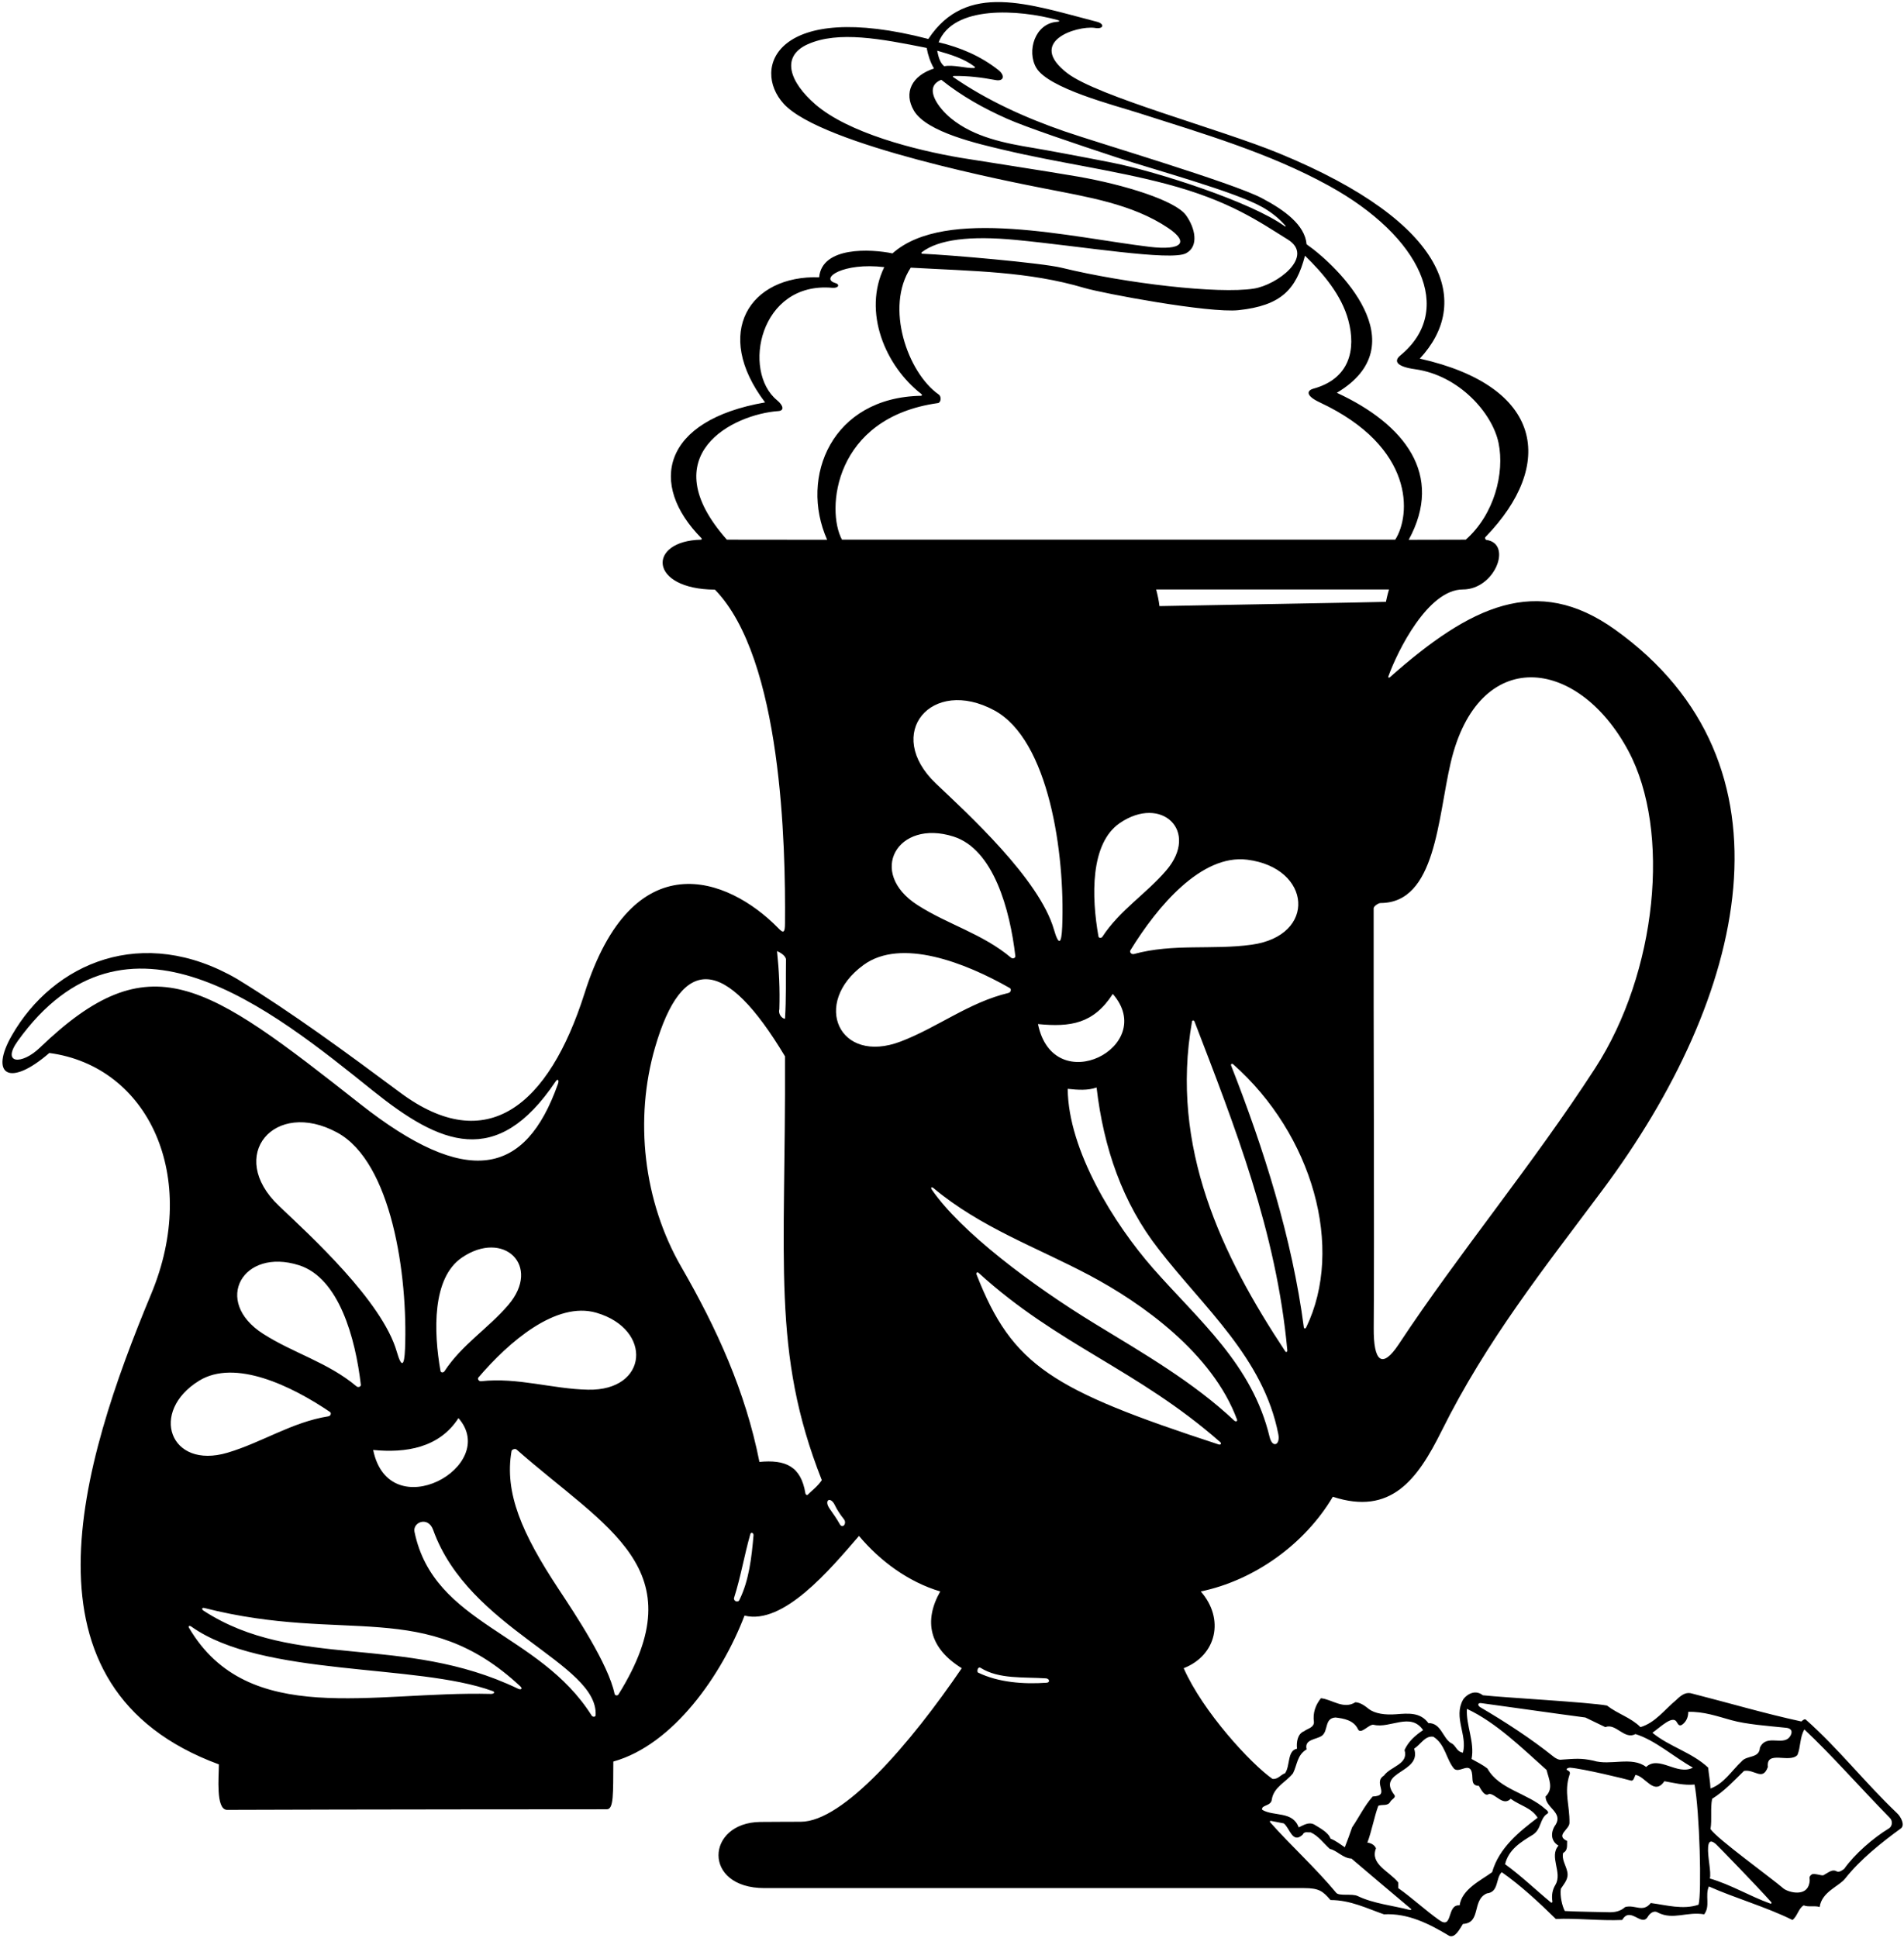 <?xml version="1.0" encoding="UTF-8"?>
<svg xmlns="http://www.w3.org/2000/svg" xmlns:xlink="http://www.w3.org/1999/xlink" width="509pt" height="518pt" viewBox="0 0 509 518" version="1.1">
<g id="surface1">
<path style=" stroke:none;fill-rule:nonzero;fill:rgb(0%,0%,0%);fill-opacity:1;" d="M 507.121 484.574 C 498.695 476.59 491.512 467.363 482.816 459.645 C 482.488 459.297 481.941 459.727 481.574 460.09 C 471.727 457.961 462.145 455.121 452.387 452.637 C 450.887 452.16 449.707 452.781 448.129 454.324 C 444.848 457.074 442.453 460.445 438.551 461.598 C 435.977 459.027 432.43 458.051 429.59 455.832 C 424.801 454.945 402 453.703 396.41 453.082 C 393.93 451.129 391.492 453.543 391.09 454.324 C 388.516 459.027 392.332 463.727 391.09 468.43 C 389.316 468.164 389.227 466.387 387.895 465.855 C 385.68 464.527 385.234 460.445 381.863 460.531 C 379.699 457.59 376.52 457.902 373.203 458.16 C 370.398 458.379 367.551 458.043 365.871 456.703 C 364.805 455.859 363.73 455.055 362.348 454.945 C 359.152 456.984 356.047 454.145 353.121 453.879 C 351.699 455.656 350.902 457.781 351.258 460.266 C 351.258 461.777 349.395 462.043 348.684 462.664 C 346.82 463.371 346.555 465.68 346.734 467.363 C 344.07 467.898 344.961 471.887 343.539 473.93 C 342.387 474.285 341.676 475.613 340.168 475.438 C 334.336 471.328 321.613 457.535 316.434 445.852 C 325.27 442.406 327.414 432.637 321.008 425.34 C 335.113 422.41 348.684 412.895 356.312 400.031 C 371.809 405.102 378.902 395.488 385.348 382.52 C 397.441 358.176 412.816 338.938 428.371 318.09 C 466.922 266.418 481.977 204.195 431.754 168.277 C 410.824 153.305 393.051 161.977 371.566 181 C 371.332 181.207 371.039 181.102 371.145 180.812 C 373.594 173.977 381.734 157.543 391.074 157.543 C 399.652 157.543 404.402 145.301 397.371 144.301 C 397.074 144.258 396.871 143.77 397.102 143.539 C 415.875 124.191 412.633 103.277 379.559 95.844 C 393.223 81.168 387.758 59.863 341.984 41 C 326.129 34.465 293.457 25.801 285.328 19.559 C 274.344 11.129 287.766 6.859 292.59 7.449 C 295.09 7.922 295.371 6.371 293.27 5.828 C 274.953 1.094 258.383 -5.02 248.176 10.414 C 207.621 -0.133 200.82 18.191 209.504 27.73 C 219.664 38.902 271.793 48.906 279.301 50.391 C 290.605 52.621 302.711 54.508 312.219 60.887 C 318.02 64.77 316.023 67.012 307.27 65.965 C 286.613 63.492 252.742 55.105 238.594 67.723 C 232.805 66.52 219.742 65.82 218.988 74.109 C 200.504 73.535 190.387 88.883 204.531 107.551 C 177.016 112.316 173.176 129.391 187.547 143.867 C 187.672 143.988 187.562 144.238 187.387 144.242 C 173.016 144.551 173.312 157.488 191.129 157.59 C 209.078 176.043 210.023 226.137 209.852 246.742 C 209.852 249.383 209.41 249.488 208.047 248.047 C 194.516 234.242 169.141 224.898 156.289 265.41 C 146.719 295.566 130.117 309.211 106.98 292.012 C 92.668 281.375 78.211 270.723 63.391 261.645 C 38.133 246.984 14.289 257.32 3.16 276.738 C -2.809 287.156 2.41 290.766 13.18 281.426 C 39.691 284.961 53.465 314.469 40.438 345.781 C 21.387 391.57 3.129 451.152 58.512 471.559 C 58.512 474.949 57.652 483.48 60.621 483.715 C 92.902 483.582 160.426 483.555 162.23 483.555 C 164.102 483.555 163.898 479.367 163.961 470.801 C 180.008 466.332 192.992 447.609 199.031 431.789 C 209.414 434.387 221.816 419.559 229.637 410.5 C 235.223 417.152 242.75 422.766 251.355 425.34 C 246.859 433.281 248.461 440.512 257.109 445.852 C 243.387 465.992 225.438 486.879 214.07 486.891 C 212.461 486.906 207.793 486.891 203.258 486.941 C 188.699 487.105 187.645 504.621 204.367 504.621 C 236.316 504.621 331.195 504.621 348.59 504.621 C 352.68 504.621 353.641 505.461 355.691 507.816 C 361.016 507.816 365.363 510.035 369.977 511.633 C 376.453 511.277 382.129 514.203 387.453 517.398 C 389.047 518.02 390.289 515.445 391.09 514.203 C 396.059 513.938 393.395 507.816 397.477 506.043 C 400.758 505.688 399.781 501.961 401.469 500.363 C 406.523 503.914 411.316 508.348 415.93 512.875 C 421.16 512.605 427.902 513.406 433.672 513.141 C 435.801 509.414 438.727 514.914 440.41 512.43 C 441.32 510.859 442.5 510.652 443.25 511.188 C 447.332 513.227 450.969 510.832 455.582 511.633 C 457.27 509.414 455.758 506.664 456.824 504.18 C 464.008 507.371 471.992 509.59 479.18 513.141 C 480.512 512.164 480.777 510.035 482.195 509.234 C 483.438 509.77 485.121 509.234 486.453 509.68 C 486.984 505.598 491.777 504.07 493.285 502.051 C 497.363 496.906 502.953 492.469 508.188 488.656 C 509.309 487.781 508.199 485.562 507.121 484.574 Z M 339.402 384.043 C 334.742 364.613 320.574 353.02 308.18 338.91 C 297.938 327.246 285.559 307.461 285.434 291.008 C 288.156 291.305 290.797 291.484 293.152 290.652 C 295.016 306.711 300.07 321.523 309.742 333.855 C 321.727 349.438 337.762 362.867 341.738 383.324 C 342.309 386.258 340.141 387.117 339.402 384.043 Z M 250.234 209.445 C 236.09 196.008 249.074 180.801 265.82 189.863 C 280.398 197.754 284.738 228.094 283.965 247.656 C 283.773 252.418 283.02 252.828 281.746 248.418 C 277.855 234.926 258.652 217.438 250.234 209.445 Z M 271.434 255.512 C 271.496 256.062 270.727 256.336 270.277 255.953 C 262.723 249.578 253.363 247.086 245.277 241.891 C 231.711 233.176 239.895 218.816 254.895 223.578 C 265.617 226.984 269.984 243.105 271.434 255.512 Z M 297.488 265.641 C 309.727 279.68 281.672 294.09 277.484 273.699 C 286.195 274.547 292.34 273.625 297.488 265.641 Z M 311.77 232.641 C 306.41 238.898 299.34 243.258 294.711 250.355 C 294.434 250.777 293.734 250.742 293.652 250.273 C 291.781 239.73 291.395 225.414 299.359 219.977 C 310.5 212.367 320.762 222.137 311.77 232.641 Z M 333.453 229.77 C 350.629 231.949 352.164 250.062 334.594 252.488 C 324.121 253.938 313.621 252.102 303.137 254.977 C 302.512 255.145 301.871 254.516 302.188 253.996 C 309.367 242.285 321.18 228.211 333.453 229.77 Z M 343.594 361.164 C 326.613 335.539 312.723 306.602 318.66 273.031 C 318.73 272.637 319.176 272.621 319.328 273.012 C 330.051 300.918 341.242 329.203 344.141 360.898 C 344.176 361.316 343.812 361.496 343.594 361.164 Z M 349.172 354.797 C 349.012 355.121 348.602 355.113 348.559 354.789 C 345.43 330.902 337.852 307.039 329.129 284.809 C 328.965 284.391 329.32 284.145 329.66 284.441 C 350.895 303.215 359.477 333.527 349.172 354.797 Z M 387.82 203.824 C 395.168 172.488 421.801 175.391 435.34 200.738 C 446.742 222.09 443 259.922 426.414 285.527 C 409.742 311.266 389.98 334.969 373.953 359.234 C 369.414 366.105 367.172 363.797 367.242 354.949 C 367.438 331.059 367.156 271.605 367.223 242.742 C 367.223 242.23 368.473 241.348 369.059 241.348 C 383.852 241.332 384.312 218.797 387.82 203.824 Z M 370.496 160.852 C 368.289 160.957 317.945 161.816 309.961 161.992 C 309.781 160.453 309.504 159.203 309.086 157.543 C 329.762 157.543 350.922 157.543 371.324 157.543 C 370.906 158.93 370.645 160.211 370.496 160.852 Z M 282.684 5.34 C 283.434 5.547 283.297 5.781 282.613 5.828 C 276.633 6.246 274.43 13.699 277.031 18.121 C 280.266 23.621 297.844 28.102 304.238 30.148 C 321.578 35.703 339.289 40.852 355.324 49.688 C 379.828 63.195 389.012 82.887 374.41 94.953 C 372.5 96.484 373.281 97.984 378.324 98.684 C 390.094 100.324 398.965 110.434 400.613 118.391 C 402.266 126.383 399.504 137.496 391.84 144.234 C 387.539 144.234 379.988 144.27 376.59 144.27 C 386.086 126.902 375.543 113.383 357.379 104.98 C 379.047 92.07 357.824 71.258 349.289 65.289 C 348.848 60.098 343.34 56.109 337.262 52.922 C 329.469 48.836 293.797 38.285 284.59 35.105 C 274.203 31.52 263.922 26.883 254.785 20.578 C 254.656 20.492 254.773 20.309 254.961 20.305 C 258.676 20.238 262.469 20.703 266.18 21.402 C 268.316 21.801 268.801 20.215 266.859 18.684 C 262.184 15 256.738 12.672 250.926 11.301 C 254.855 1.344 272.293 2.504 282.684 5.34 Z M 260.523 17.797 C 260.668 17.906 260.617 18.176 260.438 18.184 C 258.246 18.297 254.812 17.215 252.434 17.703 C 251.191 16.73 250.836 14.938 250.547 13.551 C 254.094 14.566 257.664 15.629 260.523 17.797 Z M 251.637 21.324 C 257.07 25.684 263.012 28.977 269.184 31.719 C 274.273 33.984 287.551 38.453 298.598 42.09 C 307.941 45.168 330.188 51.223 337.453 55.352 C 339.715 56.633 341.805 58.227 343.609 60.297 C 343.828 60.547 343.652 60.621 343.352 60.406 C 334.527 54.02 309.488 45.891 297.289 43.477 C 288.406 41.723 279 39.988 276.57 39.594 C 268.535 38.285 260.41 36.652 254.312 31.695 C 250.797 28.836 246.703 23.297 251.637 21.324 Z M 246.414 67.418 C 250.91 63.973 259.371 62.949 271.594 64.125 C 289.16 65.816 312.957 69.82 317.047 67.699 C 320.578 65.867 319.516 60.945 317.059 57.531 C 314.215 53.582 300.57 49.355 288.094 47.184 C 280.246 45.82 259.422 42.617 256.895 42.188 C 244.664 40.109 226.785 35.547 217.941 27.871 C 211.188 22.008 208.547 15.113 215.984 11.805 C 224.113 8.188 235.605 10.383 247.73 12.809 C 248.086 14.762 248.707 16.621 249.684 18.309 C 243.73 20.246 241.508 24.766 244.309 29.562 C 247.707 35.395 261.895 38.523 268.273 40.043 C 282.633 43.469 297.562 45.422 311.641 49.121 C 328.867 53.645 336.871 59.449 344.254 64.004 C 351.551 68.504 341.484 76.152 335.156 77.141 C 325.691 78.617 301.074 75.766 283.801 71.562 C 278.391 70.246 253.707 68.117 246.508 67.812 C 246.309 67.805 246.254 67.539 246.414 67.418 Z M 243.473 71.535 C 260.27 72.488 274.863 72.512 289.902 76.961 C 294.797 78.41 323.254 83.75 331.133 82.895 C 342.461 81.668 346.484 77.422 348.863 68.344 C 353.699 73.055 358.621 78.809 360.453 85.602 C 362.543 93.371 360.859 101.266 350.992 103.914 C 349.52 104.363 348.82 105.676 352.828 107.551 C 378.391 119.523 377.16 137.754 372.988 144.234 C 364.945 144.234 230.703 144.234 225.09 144.234 C 220.805 136.422 222.797 111.613 250.746 107.73 C 251.496 107.645 251.812 106.043 250.926 105.422 C 242.617 99.582 236.523 82.07 243.473 71.535 Z M 210.117 256.32 C 210.031 261.645 210.207 267.055 209.852 272.289 C 208.965 272.199 207.988 270.957 208.344 269.715 C 208.52 264.395 208.254 259.246 207.723 254.191 C 208.52 254.547 209.852 255.258 210.117 256.32 Z M 159.438 350.855 C 174.547 355.27 173.332 371.75 157.211 371.418 C 147.602 371.223 138.441 368.074 128.617 369.152 C 128.031 369.219 127.547 368.562 127.906 368.141 C 136.023 358.648 148.641 347.703 159.438 350.855 Z M 74.547 322.262 C 60.402 308.824 73.387 293.617 90.133 302.684 C 104.711 310.57 109.055 340.91 108.277 360.473 C 108.09 365.234 107.336 365.645 106.062 361.234 C 102.168 347.742 82.965 330.254 74.547 322.262 Z M 96.461 370.078 C 96.523 370.629 95.754 370.902 95.305 370.523 C 87.75 364.148 78.391 361.652 70.305 356.457 C 56.738 347.742 64.922 333.387 79.922 338.148 C 90.645 341.551 95.012 357.672 96.461 370.078 Z M 122.562 379.008 C 133.789 391.887 104.035 408.336 99.762 387.523 C 108.473 388.375 117.414 386.992 122.562 379.008 Z M 118.816 366.496 C 118.539 366.922 117.84 366.887 117.758 366.418 C 115.887 355.875 115.5 341.559 123.465 336.121 C 134.605 328.512 144.867 338.281 135.875 348.785 C 130.516 355.043 123.445 359.402 118.816 366.496 Z M 10.652 280.016 C 5.824 284.66 0.312 284.391 4.758 278.203 C 33.668 237.957 72.441 269.637 99.738 291.547 C 117.602 305.883 132.758 312.512 148.535 289.039 C 149.102 288.199 149.531 288.633 149.156 289.691 C 140.41 314.414 124.762 317.48 96.273 295.043 C 54.938 262.492 40.152 251.652 10.652 280.016 Z M 53.238 369.012 C 62.82 363.125 77.879 370.355 88.215 377.367 C 88.672 377.68 88.375 378.441 87.793 378.531 C 78.031 380.082 70.027 385.535 60.809 388.258 C 45.348 392.832 39.828 377.254 53.238 369.012 Z M 131.211 452.723 C 99.602 451.922 66.324 461.902 50.516 435.043 C 50.246 434.59 50.652 434.375 51.133 434.719 C 70.188 448.273 111.32 444.516 131.703 451.965 C 132.438 452.234 132.086 452.746 131.211 452.723 Z M 138.453 451.312 C 107.703 436.598 78.941 446.402 54.449 430.5 C 53.82 430.09 53.961 429.59 54.648 429.766 C 92.523 439.387 113.66 426.957 139.098 450.703 C 139.762 451.32 139.336 451.734 138.453 451.312 Z M 158.164 458.5 C 144.078 436.176 115.98 434.309 110.812 409.418 C 110.273 406.82 114.449 405.137 115.797 408.895 C 125.328 435.488 159.973 444.5 159.23 458.426 C 159.207 458.914 158.457 458.961 158.164 458.5 Z M 165.348 452.844 C 165.078 453.277 164.395 453.195 164.289 452.691 C 162.605 444.715 153.891 431.605 149.281 424.621 C 139.527 409.836 134.809 398.984 136.75 387.82 C 136.828 387.367 137.73 387.09 138.086 387.402 C 162.113 408.555 186.258 419.285 165.348 452.844 Z M 197.699 427.531 C 197.367 428.48 195.891 427.926 196.281 426.91 C 198.027 421.426 198.996 415.578 200.582 410.02 C 200.766 409.379 201.492 409.688 201.438 410.352 C 200.938 416.184 200.246 422.359 197.699 427.531 Z M 215.906 399.523 C 215.738 399.695 215.359 399.422 215.312 399.129 C 214.121 391.797 209.891 390.062 203.02 390.719 C 199.27 371.797 191.617 355.051 182.137 338.613 C 171.961 320.977 169.566 299.09 175.113 279.953 C 182.395 254.828 193.879 255.688 209.852 282.312 C 210.102 337.52 206.164 361.27 219.699 395.598 C 218.602 397.23 217.012 398.402 215.906 399.523 Z M 194.316 144.234 C 174.219 121.574 196.008 110.68 208.168 109.859 C 209.699 109.707 209.41 108.352 207.699 106.941 C 198.285 99.195 203.051 75.227 222.453 76.918 C 224.188 77.078 224.602 76.023 223.336 75.656 C 219.031 74.41 225.43 70.078 236.387 71.395 C 230.562 83.387 236.652 97.855 246.367 105.352 C 246.555 105.496 246.461 105.781 246.227 105.785 C 222.488 106.188 213.609 127.363 221.117 144.262 C 212.82 144.234 196.812 144.234 194.316 144.234 Z M 224.484 407.336 C 223.719 405.957 222.805 404.652 221.816 403.254 C 220.129 400.863 222.039 399.859 223.18 402.266 C 223.758 403.484 224.613 404.801 225.59 406.016 C 226.5 407.148 225.242 408.707 224.484 407.336 Z M 230.875 257.887 C 240.883 250.613 258.012 257.258 269.941 264.066 C 270.473 264.371 270.215 265.23 269.582 265.383 C 259.012 267.91 250.691 274.574 240.816 278.348 C 224.25 284.68 216.871 268.066 230.875 257.887 Z M 249.129 317.969 C 248.719 317.367 249.035 317.105 249.562 317.547 C 262.188 328.098 277.137 333.359 291.195 340.809 C 305.316 348.289 324.141 361.695 330.688 379.379 C 330.871 379.871 330.371 380.062 329.945 379.664 C 319.008 369.391 305.773 361.762 292.715 353.797 C 275.551 343.328 256.742 329.074 249.129 317.969 Z M 261.594 340.176 C 282.879 359.566 303.996 365.949 326.164 385.387 C 326.633 385.797 326.348 386.238 325.742 386.039 C 281.309 371.496 270.633 365.078 261.09 340.695 C 260.895 340.195 261.23 339.848 261.594 340.176 Z M 279.797 449.734 C 273.574 450.168 266.887 449.652 261.469 447.023 C 261.082 446.836 261.355 445.266 262.16 445.766 C 267.07 448.824 273.562 448.164 279.625 448.566 C 280.508 448.625 280.832 449.664 279.797 449.734 Z M 339.992 480.938 C 340.523 477.566 343.805 476.324 345.668 473.93 C 346.82 471.621 346.734 469.051 349.305 467.543 C 348.598 464.793 351.879 464.969 353.387 463.906 C 355.16 462.574 354.008 459.203 357.023 459.027 C 359.242 459.293 361.812 459.734 362.969 462.043 C 363.699 463.871 365.988 460.684 367.227 460.977 C 371.66 462.043 377.074 457.516 380.445 462.395 C 378.227 463.906 376.539 465.414 375.477 467.719 C 376.629 471.535 371.75 472.066 369.977 474.551 C 366.871 476.5 371.926 479.961 366.961 480.141 C 364.828 482.535 363.32 485.641 361.461 488.391 C 360.84 490.164 360.219 491.938 359.508 493.711 C 358.266 492.914 357.113 491.938 355.691 491.406 C 355.16 489.719 352.676 488.477 351.258 487.59 C 349.75 486.879 348.418 487.855 347.176 488.391 C 345.578 483.953 340.523 485.551 337.418 483.688 C 337.062 482.355 339.812 482.801 339.992 480.938 Z M 376.816 510.445 C 372.598 509.332 367.219 508.793 362.969 506.754 C 361.48 506.008 357.945 506.84 357.203 505.863 C 351.676 499.215 345.137 493.32 339.559 487.039 C 339.406 486.867 339.508 486.605 339.711 486.645 C 340.859 486.871 342.055 487.098 343.184 487.324 C 344.781 488.477 345.492 492.914 348.242 490.34 C 348.684 489.363 349.66 489.809 350.371 489.719 C 352.5 490.695 353.828 492.648 355.516 494.156 C 357.379 494.512 358.977 496.641 361.281 496.727 C 366.301 500.98 371.969 505.801 377.195 510.176 C 377.422 510.367 377.176 510.539 376.816 510.445 Z M 398.895 500.363 C 395.879 502.582 390.824 504.891 390.203 509.234 C 386.652 508.883 388.512 515.918 384.703 513.141 C 381.062 510.566 377.34 507.105 373.789 504.621 C 373.789 504.09 373.789 503.559 373.789 503.113 C 371.395 500.098 366.16 498.234 367.848 493.977 C 367.402 493 366.426 492.559 365.539 492.469 C 366.691 489.453 367.402 485.461 368.469 482.621 C 369.531 482.18 370.953 482.801 371.66 481.559 C 371.945 480.922 373.332 480.434 372.727 479.695 C 367.848 473.309 380.176 473.93 378.047 467.363 C 379.91 466.121 380.977 463.816 383.195 464.172 C 386.387 466.211 386.566 470.113 388.695 472.688 C 389.965 473.922 392.242 471.445 393.219 473.043 C 394.125 474.754 392.773 477.211 395.348 477.301 C 395.969 478.363 396.945 480.316 398.098 479.43 C 399.961 479.52 401.824 482.801 403.863 480.758 C 406.258 482.535 409.453 483.156 411.051 485.816 C 406.258 489.453 400.758 493.801 398.895 500.363 Z M 415.797 503.777 C 414.996 505.098 414.758 506.543 415.012 508.234 C 415.043 508.445 414.789 508.602 414.617 508.461 C 410.543 505.102 406.613 501.301 402.355 498.234 C 403.332 494.242 406.613 492.293 409.809 490.34 C 412.113 488.832 411.582 486.082 413.621 484.75 C 414.223 484.457 413.617 483.848 413.184 483.555 C 408.395 479.207 400.758 478.277 397.652 472.688 C 396.324 471.621 394.816 470.914 393.395 470.113 C 394.281 465.59 391.887 461.156 392.152 456.719 C 399.961 460.355 406.879 467.188 413.445 473.043 C 414.066 475.527 415.395 478.008 413.18 480.141 C 413.18 483.156 417.789 484.309 415.93 487.59 C 414.598 489.363 414.332 491.938 416.637 493.27 C 414.027 496.203 417.789 500.488 415.797 503.777 Z M 415.309 469.492 C 409.34 464.699 402.332 460.148 395.727 456.285 C 394.945 455.832 394.957 454.973 396.145 455.211 C 405.371 456.453 414.332 457.781 423.824 459.027 C 425.598 459.914 427.371 460.711 429.145 461.598 C 431.984 460.445 434.203 465.059 437.219 463.461 C 442.453 465.059 447.598 469.672 452.566 472.422 C 448.395 474.641 443.516 469.051 440.059 472.242 C 436.242 469.316 430.477 471.977 425.953 470.559 C 422.672 469.848 421.16 470.027 417.438 470.293 C 416.789 470.457 415.812 469.91 415.309 469.492 Z M 454.074 509.059 C 449.902 510.477 445.469 509.148 441.301 508.613 C 439.172 511.277 437.129 508.969 434.469 509.68 C 433.105 510.898 431.57 511.125 429.953 511.07 C 428.516 511.02 420.809 510.922 418.324 510.742 C 417.613 509.414 416.992 506.754 417.258 504.801 C 418.145 503.383 419.477 502.141 418.945 500.098 C 418.59 498.5 417.438 496.906 417.879 495.219 C 419.211 494.512 418.855 493.18 418.945 492.027 C 415.66 490.52 419.652 488.922 419.566 487.148 C 419.652 482.535 418.059 478.984 419.566 474.371 C 419.867 473.711 419.543 473.363 419.102 473.164 C 418.246 472.777 419.414 472.414 419.699 472.434 C 423.207 472.691 434.906 475.535 435.977 475.879 C 436.746 476.07 436.848 475.047 437.219 474.371 C 439.879 474.727 442.188 480.051 444.938 476.059 C 447.508 476.5 450.082 477.211 453.008 476.945 C 454.352 484.039 454.961 505.953 454.074 509.059 Z M 441.742 463.105 C 443.984 461.523 447.176 458.293 448.262 460.266 C 448.617 460.91 449.016 461.598 449.992 460.711 C 450.879 459.914 451.324 458.848 451.324 457.516 C 455.461 457.41 459.09 458.699 462.82 459.734 C 466.926 460.875 472.527 461.262 477.492 461.777 C 478.469 461.863 479.371 462.414 478.734 463.727 C 477.051 467.098 472.258 463.105 470.484 467.098 C 470.309 470.027 467.023 469.051 465.605 470.734 C 462.855 473.309 460.906 476.68 457.27 478.008 C 457.18 476.059 456.824 474.285 456.645 472.422 C 452.301 468.34 446.266 466.832 441.742 463.105 Z M 473.254 508.754 C 467.605 506.715 462.832 503.738 457.09 502.051 C 457.539 500.395 456.418 496.105 456.637 493.602 C 456.754 492.223 457.285 491.609 458.715 492.859 C 459.191 493.277 469.555 503.941 473.496 508.352 C 473.707 508.59 473.543 508.859 473.254 508.754 Z M 504.992 488.656 C 500.734 491.227 495.77 495.574 493.02 499.477 C 492.398 499.922 491.598 500.543 490.891 500.098 C 489.758 499.5 488.676 500.547 487.457 501.184 C 487.051 501.395 484.945 500.543 484.324 500.984 C 483.32 501.711 484.016 501.988 483.703 503.293 C 482.992 507.02 478.262 505.801 476.871 504.801 C 473.148 501.605 458.953 491.406 457.27 488.832 C 457.711 486.262 457.18 483.332 457.711 480.758 C 461.082 478.629 463.477 475.969 466.227 473.309 C 469.066 472.777 471.195 476.148 472.613 472.242 C 472.082 467.629 478.383 471.355 480.512 469.051 C 481.398 466.922 481.133 464.258 482.371 462.219 C 489.648 469.051 497.098 477.566 505.172 485.816 C 506.059 486.613 505.883 488.121 504.992 488.656 "/>
</g>
</svg>
